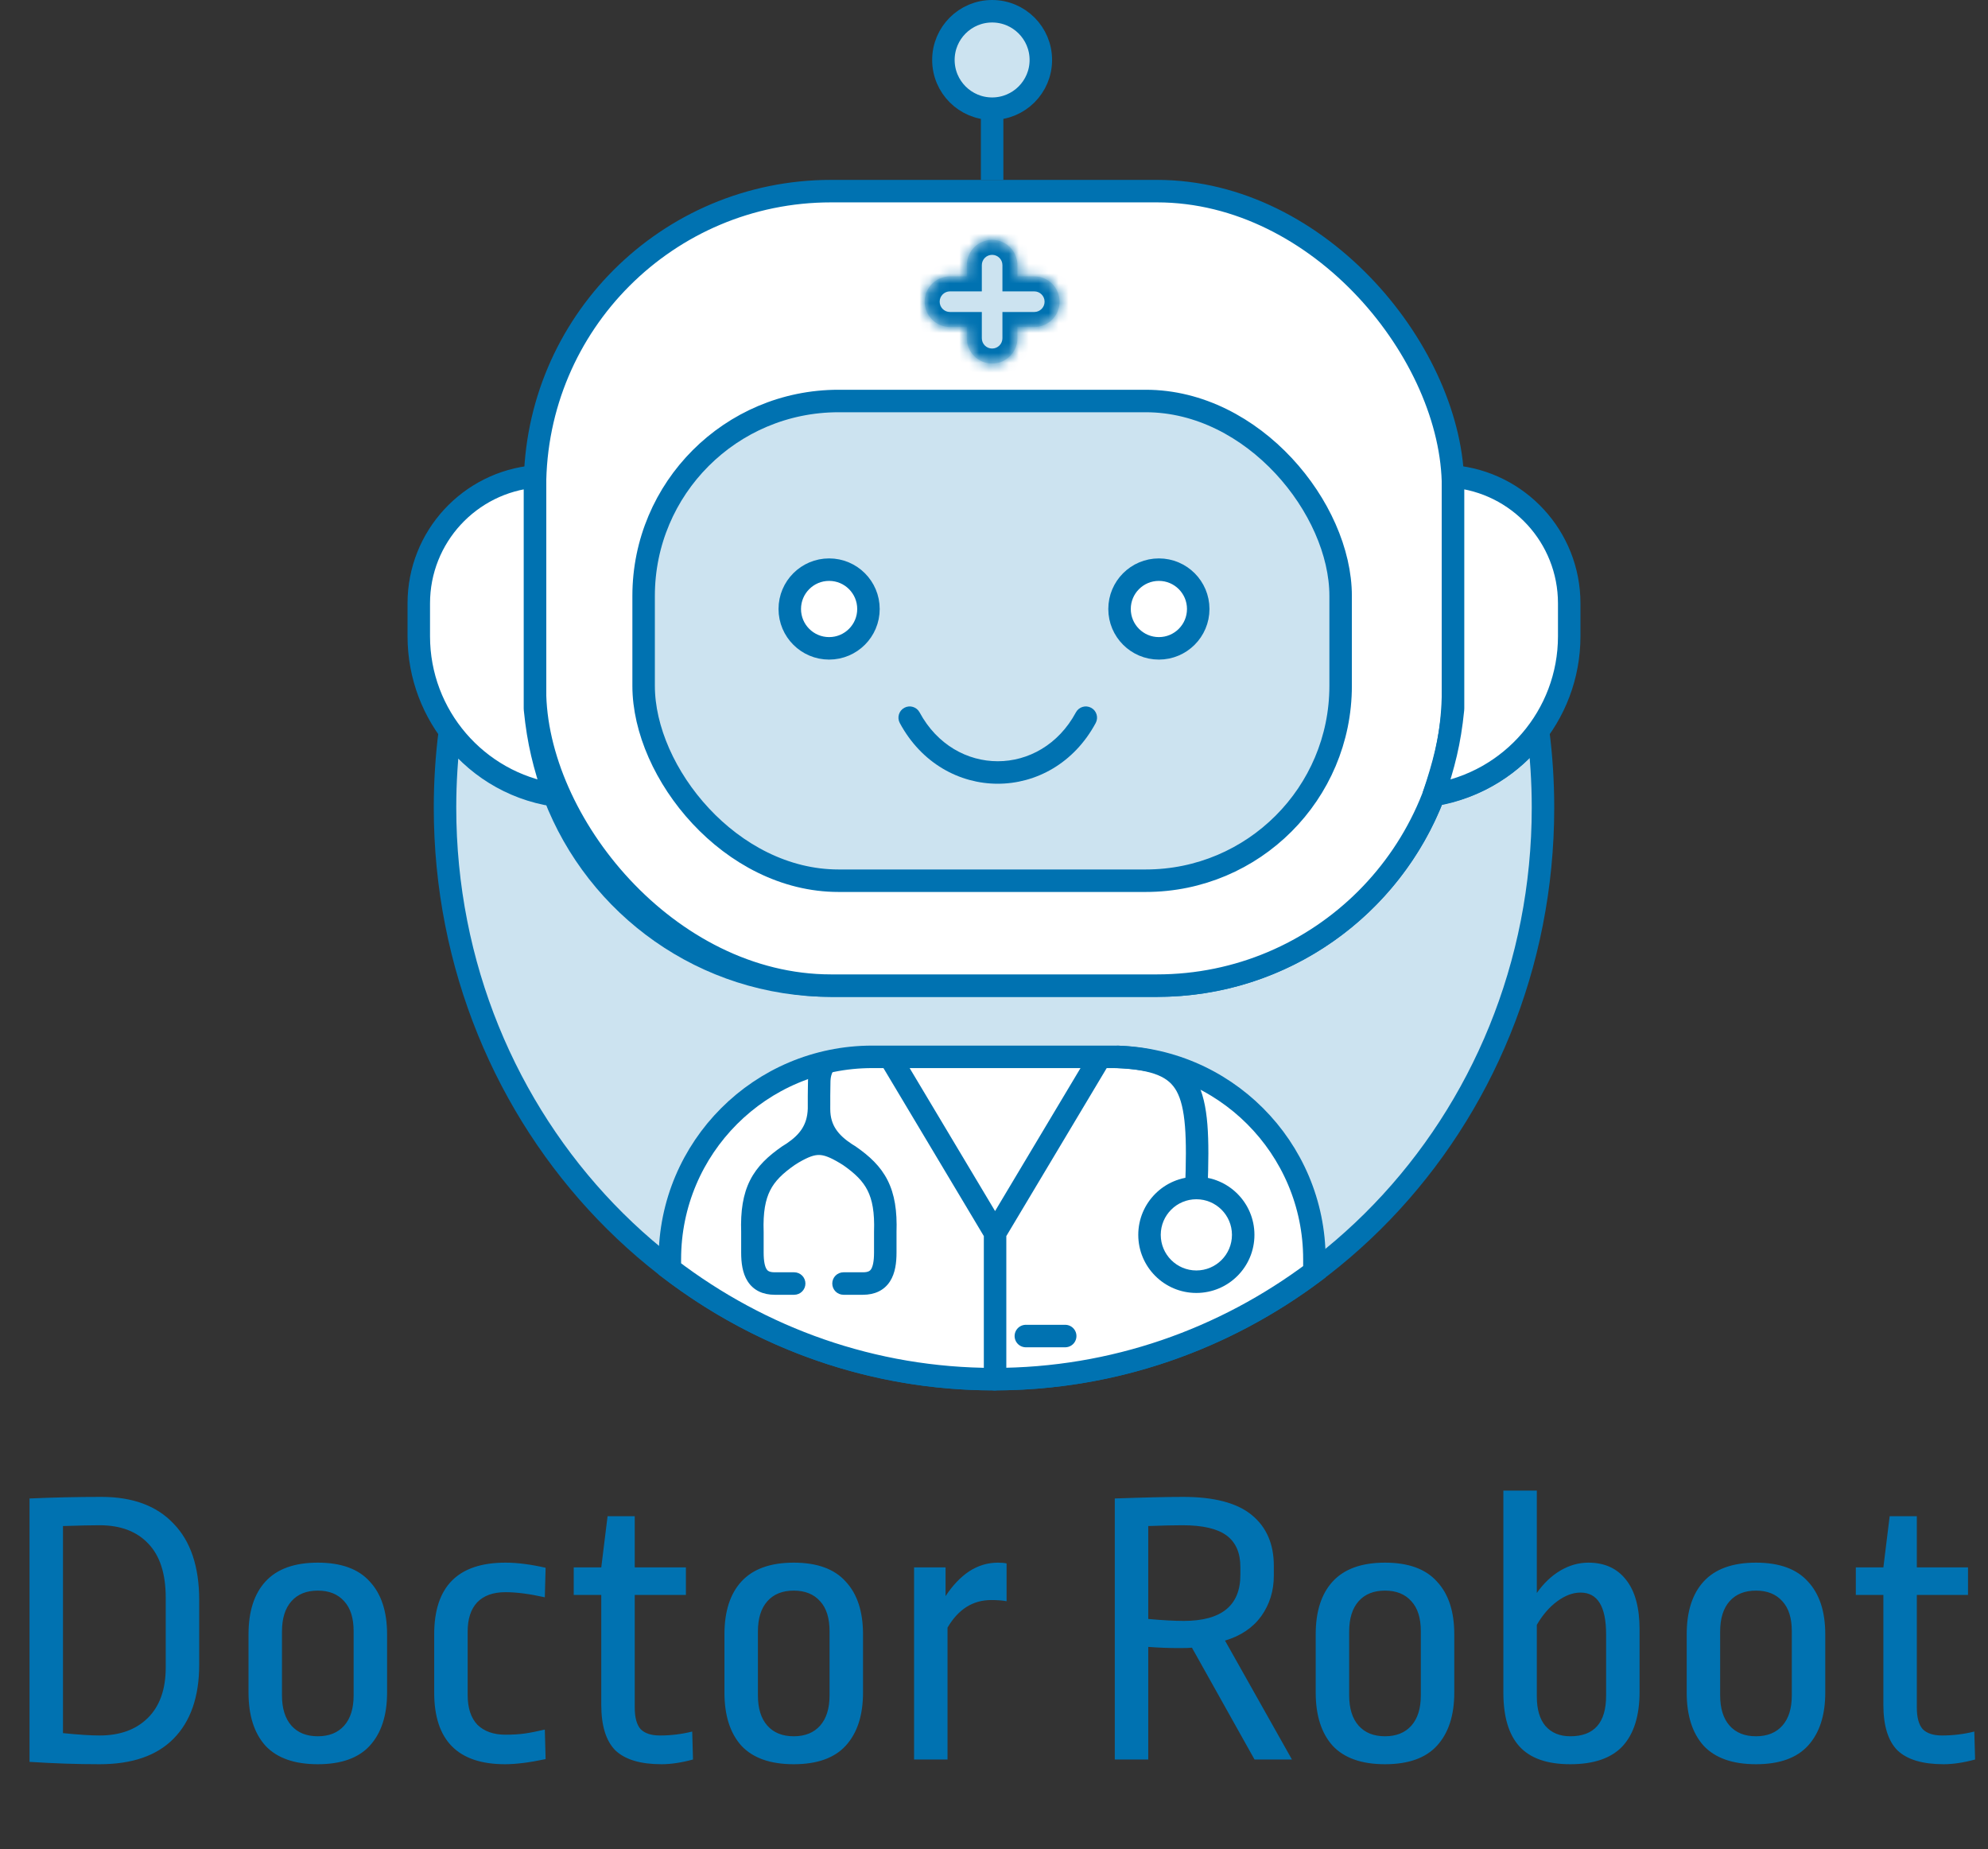 <svg width="200" height="186" viewBox="0 0 200 186" fill="none" xmlns="http://www.w3.org/2000/svg">
<rect x="0" y="0" width="200" height="186" fill="#333333" stroke="none"/>
<path d="M10.218 150.581C13.36 150.581 15.776 151.479 17.465 153.274C19.181 155.043 20.04 157.604 20.04 160.957V167.452C20.04 170.673 19.181 173.155 17.465 174.898C15.776 176.614 13.294 177.472 10.02 177.472C7.776 177.472 5.426 177.393 2.97 177.234V150.739C5.347 150.634 7.762 150.581 10.218 150.581ZM10.02 153.432C9.201 153.432 7.974 153.459 6.337 153.512V174.343C7.894 174.502 9.122 174.581 10.02 174.581C12.053 174.581 13.663 174 14.851 172.838C16.066 171.65 16.673 169.947 16.673 167.729V160.72C16.673 158.317 16.092 156.508 14.931 155.294C13.769 154.053 12.132 153.432 10.02 153.432ZM31.972 157.195C34.322 157.195 36.064 157.828 37.2 159.096C38.361 160.337 38.942 162.106 38.942 164.403V170.264C38.942 172.561 38.361 174.343 37.2 175.611C36.064 176.852 34.322 177.472 31.972 177.472C29.622 177.472 27.866 176.852 26.704 175.611C25.569 174.343 25.002 172.561 25.002 170.264V164.403C25.002 162.106 25.569 160.337 26.704 159.096C27.866 157.828 29.622 157.195 31.972 157.195ZM31.972 160.007C30.837 160.007 29.952 160.363 29.318 161.076C28.685 161.789 28.368 162.805 28.368 164.126V170.541C28.368 171.861 28.685 172.878 29.318 173.591C29.952 174.304 30.837 174.66 31.972 174.66C33.107 174.66 33.992 174.304 34.625 173.591C35.259 172.878 35.576 171.861 35.576 170.541V164.086C35.576 162.766 35.259 161.762 34.625 161.076C33.992 160.363 33.107 160.007 31.972 160.007ZM50.85 157.195C52.038 157.195 53.385 157.366 54.89 157.71L54.811 160.68C53.279 160.337 51.959 160.165 50.85 160.165C49.609 160.165 48.659 160.508 47.999 161.195C47.365 161.881 47.048 162.858 47.048 164.126V170.502C47.048 171.822 47.378 172.825 48.038 173.512C48.725 174.172 49.662 174.502 50.85 174.502C51.59 174.502 52.236 174.462 52.791 174.383C53.345 174.304 54.019 174.172 54.811 173.987L54.89 176.957C53.279 177.3 51.92 177.472 50.811 177.472C46.058 177.472 43.682 175.069 43.682 170.264V164.403C43.682 159.597 46.071 157.195 50.85 157.195ZM63.857 157.67H69.005V160.442H63.857V171.769C63.857 172.772 64.055 173.498 64.451 173.947C64.873 174.37 65.52 174.581 66.391 174.581C67.5 174.581 68.583 174.449 69.639 174.185L69.718 176.997C68.556 177.314 67.5 177.472 66.55 177.472C64.438 177.472 62.893 177.01 61.916 176.086C60.966 175.135 60.49 173.604 60.49 171.492V160.442H57.718V157.67H60.49L61.124 152.522H63.857V157.67ZM79.852 157.195C82.202 157.195 83.945 157.828 85.08 159.096C86.242 160.337 86.823 162.106 86.823 164.403V170.264C86.823 172.561 86.242 174.343 85.08 175.611C83.945 176.852 82.202 177.472 79.852 177.472C77.503 177.472 75.747 176.852 74.585 175.611C73.45 174.343 72.882 172.561 72.882 170.264V164.403C72.882 162.106 73.45 160.337 74.585 159.096C75.747 157.828 77.503 157.195 79.852 157.195ZM79.852 160.007C78.717 160.007 77.833 160.363 77.199 161.076C76.565 161.789 76.249 162.805 76.249 164.126V170.541C76.249 171.861 76.565 172.878 77.199 173.591C77.833 174.304 78.717 174.66 79.852 174.66C80.988 174.66 81.872 174.304 82.506 173.591C83.139 172.878 83.456 171.861 83.456 170.541V164.086C83.456 162.766 83.139 161.762 82.506 161.076C81.872 160.363 80.988 160.007 79.852 160.007ZM100.394 157.195C100.764 157.195 101.054 157.221 101.265 157.274V161.076C100.869 160.997 100.355 160.957 99.721 160.957C97.873 160.957 96.407 161.881 95.325 163.729V176.997H91.959V157.67H95.127V160.561C95.84 159.479 96.632 158.647 97.503 158.066C98.401 157.485 99.365 157.195 100.394 157.195ZM119.043 150.581C122.159 150.581 124.456 151.188 125.934 152.403C127.413 153.617 128.152 155.32 128.152 157.512V158.502C128.152 160.033 127.729 161.393 126.885 162.581C126.04 163.743 124.825 164.561 123.241 165.036L129.974 176.997H126.211L119.914 165.749C119.703 165.776 119.281 165.789 118.647 165.789C117.591 165.789 116.548 165.749 115.518 165.67V176.997H112.152V150.739C115.109 150.634 117.406 150.581 119.043 150.581ZM118.964 153.432C118.093 153.432 116.944 153.459 115.518 153.512V162.858C116.944 162.99 118.132 163.056 119.083 163.056C122.885 163.056 124.786 161.512 124.786 158.423V157.63C124.786 156.205 124.324 155.149 123.399 154.462C122.475 153.776 120.997 153.432 118.964 153.432ZM139.336 157.195C141.686 157.195 143.428 157.828 144.563 159.096C145.725 160.337 146.306 162.106 146.306 164.403V170.264C146.306 172.561 145.725 174.343 144.563 175.611C143.428 176.852 141.686 177.472 139.336 177.472C136.986 177.472 135.23 176.852 134.068 175.611C132.933 174.343 132.365 172.561 132.365 170.264V164.403C132.365 162.106 132.933 160.337 134.068 159.096C135.23 157.828 136.986 157.195 139.336 157.195ZM139.336 160.007C138.2 160.007 137.316 160.363 136.682 161.076C136.049 161.789 135.732 162.805 135.732 164.126V170.541C135.732 171.861 136.049 172.878 136.682 173.591C137.316 174.304 138.2 174.66 139.336 174.66C140.471 174.66 141.356 174.304 141.989 173.591C142.623 172.878 142.94 171.861 142.94 170.541V164.086C142.94 162.766 142.623 161.762 141.989 161.076C141.356 160.363 140.471 160.007 139.336 160.007ZM154.61 160.244C155.297 159.267 156.089 158.515 156.986 157.987C157.884 157.459 158.821 157.195 159.798 157.195C161.435 157.195 162.703 157.776 163.6 158.937C164.498 160.073 164.947 161.736 164.947 163.927V170.185C164.947 172.588 164.379 174.409 163.244 175.65C162.109 176.865 160.353 177.472 157.976 177.472C155.653 177.472 153.95 176.878 152.868 175.69C151.785 174.502 151.244 172.693 151.244 170.264V149.947H154.61V160.244ZM159.006 160.205C158.241 160.205 157.462 160.495 156.67 161.076C155.877 161.657 155.191 162.449 154.61 163.452V170.66C154.61 171.954 154.901 172.944 155.481 173.63C156.089 174.317 156.92 174.66 157.976 174.66C160.379 174.66 161.58 173.3 161.58 170.581V164.403C161.58 161.604 160.722 160.205 159.006 160.205ZM176.658 157.195C179.008 157.195 180.75 157.828 181.886 159.096C183.047 160.337 183.628 162.106 183.628 164.403V170.264C183.628 172.561 183.047 174.343 181.886 175.611C180.75 176.852 179.008 177.472 176.658 177.472C174.308 177.472 172.552 176.852 171.39 175.611C170.255 174.343 169.688 172.561 169.688 170.264V164.403C169.688 162.106 170.255 160.337 171.39 159.096C172.552 157.828 174.308 157.195 176.658 157.195ZM176.658 160.007C175.522 160.007 174.638 160.363 174.004 161.076C173.371 161.789 173.054 162.805 173.054 164.126V170.541C173.054 171.861 173.371 172.878 174.004 173.591C174.638 174.304 175.522 174.66 176.658 174.66C177.793 174.66 178.678 174.304 179.311 173.591C179.945 172.878 180.262 171.861 180.262 170.541V164.086C180.262 162.766 179.945 161.762 179.311 161.076C178.678 160.363 177.793 160.007 176.658 160.007ZM192.84 157.67H197.989V160.442H192.84V171.769C192.84 172.772 193.038 173.498 193.434 173.947C193.857 174.37 194.504 174.581 195.375 174.581C196.484 174.581 197.566 174.449 198.623 174.185L198.702 176.997C197.54 177.314 196.484 177.472 195.533 177.472C193.421 177.472 191.877 177.01 190.9 176.086C189.949 175.135 189.474 173.604 189.474 171.492V160.442H186.702V157.67H189.474L190.108 152.522H192.84V157.67Z" fill="#0072B1"/>
<path d="M116.399 99.15C129.112 99.15 139.962 91.186 144.237 79.977C148.569 79.263 152.27 76.856 154.738 73.532C155.062 76.054 155.23 78.628 155.23 81.243C155.23 113.037 130.461 138.735 100 138.735C69.539 138.735 44.77 113.037 44.77 81.243C44.77 78.645 44.935 76.087 45.256 73.582C47.698 76.939 51.394 79.341 55.776 80.009C60.059 91.201 70.9 99.15 83.601 99.15H116.399Z" fill="#CCE3F0" stroke="#0072B1" stroke-width="2.262"/>
<path d="M100 138.735C87.805 138.735 76.531 134.621 67.39 127.648V126.671C67.39 115.428 76.504 106.313 87.748 106.313H111.875C123.119 106.313 132.233 115.428 132.233 126.671V127.933C123.159 134.733 112.028 138.735 100 138.735Z" fill="white" stroke="#0072B1" stroke-width="2.262"/>
<path d="M89.697 106.609L100.108 124.032M100.108 124.032L110.519 106.609M100.108 124.032L100.108 138.735M103.204 134.399L107.163 134.399" stroke="#0072B1" stroke-width="2.262" stroke-linecap="round" stroke-linejoin="round"/>
<path d="M79.897 127.986C80.522 127.986 81.028 128.492 81.028 129.117C81.028 129.742 80.522 130.248 79.897 130.248V127.986ZM77.941 129.117L77.941 127.986H77.941V129.117ZM75.695 123.937L76.825 123.899C76.826 123.912 76.826 123.924 76.826 123.937H75.695ZM84.86 130.248C84.235 130.248 83.729 129.742 83.729 129.117C83.729 128.492 84.235 127.986 84.86 127.986V130.248ZM86.816 129.117V127.986H86.816L86.816 129.117ZM89.062 123.937H87.931C87.931 123.924 87.931 123.912 87.931 123.899L89.062 123.937ZM82.408 109.38H83.539V109.387L83.539 109.394L82.408 109.38ZM82.397 110.28H81.266V110.273L81.266 110.266L82.397 110.28ZM79.317 116.257L78.672 115.328L78.684 115.32L78.696 115.312L79.317 116.257ZM85.439 116.257L86.048 115.303L86.066 115.315L86.084 115.328L85.439 116.257ZM81.809 106.617C82.058 106.044 82.724 105.781 83.297 106.03C83.87 106.279 84.133 106.945 83.884 107.518L81.809 106.617ZM79.897 130.248H77.941V127.986H79.897V130.248ZM77.941 130.248C76.772 130.248 75.808 129.819 75.213 128.888C74.688 128.066 74.564 127.012 74.564 126.002H76.826C76.826 126.911 76.956 127.415 77.119 127.671C77.213 127.817 77.371 127.986 77.941 127.986L77.941 130.248ZM74.564 126.002V123.937H76.826V126.002H74.564ZM84.86 127.986H86.816V130.248H84.86V127.986ZM86.816 127.986C87.386 127.986 87.544 127.817 87.638 127.671C87.801 127.415 87.931 126.911 87.931 126.002H90.193C90.193 127.012 90.069 128.066 89.544 128.888C88.949 129.819 87.984 130.248 86.816 130.248L86.816 127.986ZM87.931 126.002V123.937H90.193V126.002H87.931ZM81.266 110.266L81.277 109.366L83.539 109.394L83.527 110.295L81.266 110.266ZM74.565 123.975C74.492 121.816 74.748 120.138 75.462 118.725C76.179 117.307 77.292 116.286 78.672 115.328L79.962 117.186C78.724 118.046 77.956 118.807 77.481 119.746C77.004 120.689 76.759 121.942 76.825 123.899L74.565 123.975ZM87.931 123.899C87.998 121.942 87.753 120.689 87.276 119.746C86.801 118.807 86.033 118.046 84.794 117.186L86.084 115.328C87.465 116.286 88.578 117.307 89.294 118.725C90.009 120.138 90.265 121.816 90.192 123.975L87.931 123.899ZM81.266 111.186V110.28H83.528V111.186H81.266ZM84.513 117.013C83.468 116.384 82.882 116.19 82.4 116.184C81.922 116.179 81.357 116.355 80.344 116.946L79.205 114.991C80.307 114.349 81.315 113.909 82.427 113.923C83.533 113.936 84.551 114.396 85.679 115.075L84.513 117.013ZM79.139 115.032C79.835 114.561 80.342 114.084 80.685 113.546C81.021 113.02 81.237 112.381 81.266 111.522L83.527 111.598C83.485 112.829 83.163 113.869 82.591 114.764C82.028 115.646 81.259 116.328 80.409 116.905L79.139 115.032ZM83.527 111.56C83.527 112.413 83.742 113.053 84.09 113.584C84.449 114.133 84.988 114.621 85.716 115.098L84.476 116.99C83.599 116.415 82.787 115.724 82.198 114.824C81.598 113.908 81.265 112.833 81.265 111.56H83.527ZM78.744 115.282C78.881 115.201 79.013 115.118 79.139 115.032L80.409 116.905C80.24 117.019 80.067 117.128 79.891 117.232L78.744 115.282ZM81.266 111.522C81.269 111.424 81.269 111.324 81.266 111.222L83.527 111.15C83.532 111.301 83.532 111.45 83.527 111.598L81.266 111.522ZM84.866 117.232C84.734 117.154 84.603 117.073 84.476 116.99L85.716 115.098C85.812 115.161 85.911 115.222 86.012 115.282L84.866 117.232ZM81.266 111.596C81.261 111.449 81.261 111.3 81.266 111.15L83.527 111.222C83.524 111.325 83.524 111.426 83.527 111.524L81.266 111.596ZM78.696 115.312C78.863 115.202 79.028 115.098 79.191 115L80.358 116.937C80.224 117.018 80.085 117.106 79.939 117.202L78.696 115.312ZM85.679 115.075C85.8 115.148 85.923 115.224 86.048 115.303L84.831 117.21C84.722 117.14 84.616 117.075 84.513 117.013L85.679 115.075ZM83.884 107.518C83.693 107.958 83.625 108.169 83.589 108.365C83.55 108.577 83.539 108.827 83.539 109.38H81.277C81.277 108.842 81.284 108.399 81.364 107.96C81.447 107.504 81.598 107.103 81.809 106.617L83.884 107.518Z" fill="#0072B1"/>
<path d="M112.497 105.184C111.874 105.152 111.343 105.633 111.311 106.257C111.28 106.88 111.761 107.411 112.384 107.443L112.497 105.184ZM123.939 124.22C123.939 126.198 122.336 127.802 120.358 127.802V130.064C123.585 130.064 126.201 127.448 126.201 124.22H123.939ZM120.358 127.802C118.38 127.802 116.776 126.198 116.776 124.22H114.514C114.514 127.448 117.131 130.064 120.358 130.064V127.802ZM116.776 124.22C116.776 122.242 118.38 120.639 120.358 120.639V118.377C117.131 118.377 114.514 120.993 114.514 124.22H116.776ZM120.358 120.639C122.336 120.639 123.939 122.242 123.939 124.22H126.201C126.201 120.993 123.585 118.377 120.358 118.377V120.639ZM121.488 119.55C121.582 117.001 121.609 114.87 121.468 113.114C121.327 111.366 121.014 109.885 120.36 108.692C118.967 106.148 116.319 105.375 112.497 105.184L112.384 107.443C116.103 107.629 117.601 108.363 118.376 109.778C118.806 110.564 119.082 111.675 119.213 113.296C119.343 114.909 119.322 116.925 119.228 119.466L121.488 119.55Z" fill="#0072B1"/>
<rect x="53.818" y="19.227" width="92.364" height="79.923" rx="29.783" fill="white" stroke="#0072B1" stroke-width="2.262"/>
<rect x="64.751" y="40.339" width="70.121" height="48.256" rx="19.604" fill="#CCE3F0" stroke="#0072B1" stroke-width="2.262"/>
<path d="M92.513 71.659C92.217 71.109 91.531 70.903 90.981 71.199C90.431 71.495 90.226 72.181 90.522 72.731L92.513 71.659ZM110.232 72.731C110.528 72.181 110.323 71.495 109.773 71.199C109.223 70.903 108.537 71.109 108.241 71.659L110.232 72.731ZM90.522 72.731C94.907 80.876 105.847 80.876 110.232 72.731L108.241 71.659C104.709 78.217 96.045 78.217 92.513 71.659L90.522 72.731Z" fill="#0072B1"/>
<circle cx="83.412" cy="61.262" r="3.958" fill="white" stroke="#0072B1" stroke-width="2.262"/>
<circle cx="116.588" cy="61.262" r="3.958" fill="white" stroke="#0072B1" stroke-width="2.262"/>
<path d="M53.824 71.365C54.154 74.675 54.748 76.939 55.752 79.93C47.972 78.715 42.131 71.996 42.131 64.002V60.697C42.131 53.998 47.269 48.5 53.818 47.928V71.252C53.818 71.29 53.82 71.328 53.824 71.365Z" fill="white" stroke="#0072B1" stroke-width="2.262" stroke-linecap="round" stroke-linejoin="round"/>
<path d="M146.176 71.365C145.845 74.675 145.251 76.939 144.248 79.93C152.028 78.715 157.869 71.996 157.869 64.002V60.697C157.869 53.998 152.732 48.5 146.182 47.928V71.252C146.182 71.29 146.18 71.328 146.176 71.365Z" fill="white" stroke="#0072B1" stroke-width="2.262" stroke-linecap="round" stroke-linejoin="round"/>
<mask id="path-14-inside-1" fill="white">
<path d="M104.053 32.893C105.458 32.893 106.597 31.754 106.597 30.348C106.597 28.943 105.458 27.803 104.053 27.803H102.356V26.672C102.356 25.267 101.217 24.128 99.811 24.128C98.406 24.128 97.267 25.267 97.267 26.672V27.803H95.57C94.165 27.803 93.025 28.943 93.025 30.348C93.025 31.754 94.165 32.893 95.57 32.893H97.267V34.024C97.267 35.429 98.406 36.569 99.811 36.569C101.217 36.569 102.356 35.429 102.356 34.024V32.893H104.053Z"/>
</mask>
<path d="M104.053 32.893C105.458 32.893 106.597 31.754 106.597 30.348C106.597 28.943 105.458 27.803 104.053 27.803H102.356V26.672C102.356 25.267 101.217 24.128 99.811 24.128C98.406 24.128 97.267 25.267 97.267 26.672V27.803H95.57C94.165 27.803 93.025 28.943 93.025 30.348C93.025 31.754 94.165 32.893 95.57 32.893H97.267V34.024C97.267 35.429 98.406 36.569 99.811 36.569C101.217 36.569 102.356 35.429 102.356 34.024V32.893H104.053Z" fill="#CCE3F0"/>
<path d="M97.267 27.803V29.311H98.775V27.803H97.267ZM97.267 32.893H98.775V31.385H97.267V32.893ZM102.356 32.893V31.385H100.848V32.893H102.356ZM102.356 27.803H100.848V29.311H102.356V27.803ZM105.089 30.348C105.089 30.921 104.625 31.385 104.053 31.385V34.401C106.291 34.401 108.105 32.587 108.105 30.348H105.089ZM104.053 29.311C104.625 29.311 105.089 29.776 105.089 30.348H108.105C108.105 28.11 106.291 26.296 104.053 26.296V29.311ZM94.534 30.348C94.534 29.776 94.998 29.311 95.57 29.311V26.296C93.332 26.296 91.517 28.11 91.517 30.348H94.534ZM91.517 30.348C91.517 32.587 93.332 34.401 95.57 34.401V31.385C94.998 31.385 94.534 30.921 94.534 30.348H91.517ZM99.811 35.061C99.239 35.061 98.775 34.596 98.775 34.024H95.759C95.759 36.262 97.573 38.077 99.811 38.077V35.061ZM100.848 34.024C100.848 34.596 100.384 35.061 99.811 35.061V38.077C102.05 38.077 103.864 36.262 103.864 34.024H100.848ZM99.811 25.636C100.384 25.636 100.848 26.1 100.848 26.672H103.864C103.864 24.434 102.05 22.62 99.811 22.62V25.636ZM99.811 22.62C97.573 22.62 95.759 24.434 95.759 26.672H98.775C98.775 26.1 99.239 25.636 99.811 25.636V22.62ZM95.57 29.311H97.267V26.296H95.57V29.311ZM98.775 27.803V26.672H95.759V27.803H98.775ZM98.775 34.024V32.893H95.759V34.024H98.775ZM97.267 31.385H95.57V34.401H97.267V31.385ZM104.053 31.385H102.356V34.401H104.053V31.385ZM100.848 32.893V34.024H103.864V32.893H100.848ZM100.848 26.672V27.803H103.864V26.672H100.848ZM102.356 29.311H104.053V26.296H102.356V29.311Z" fill="#0072B1" mask="url(#path-14-inside-1)"/>
<line x1="99.811" y1="18.096" x2="99.811" y2="10.933" stroke="#0072B1" stroke-width="2.262"/>
<circle cx="99.811" cy="6.032" r="4.901" fill="#CCE3F0" stroke="#0072B1" stroke-width="2.262"/>
</svg>

